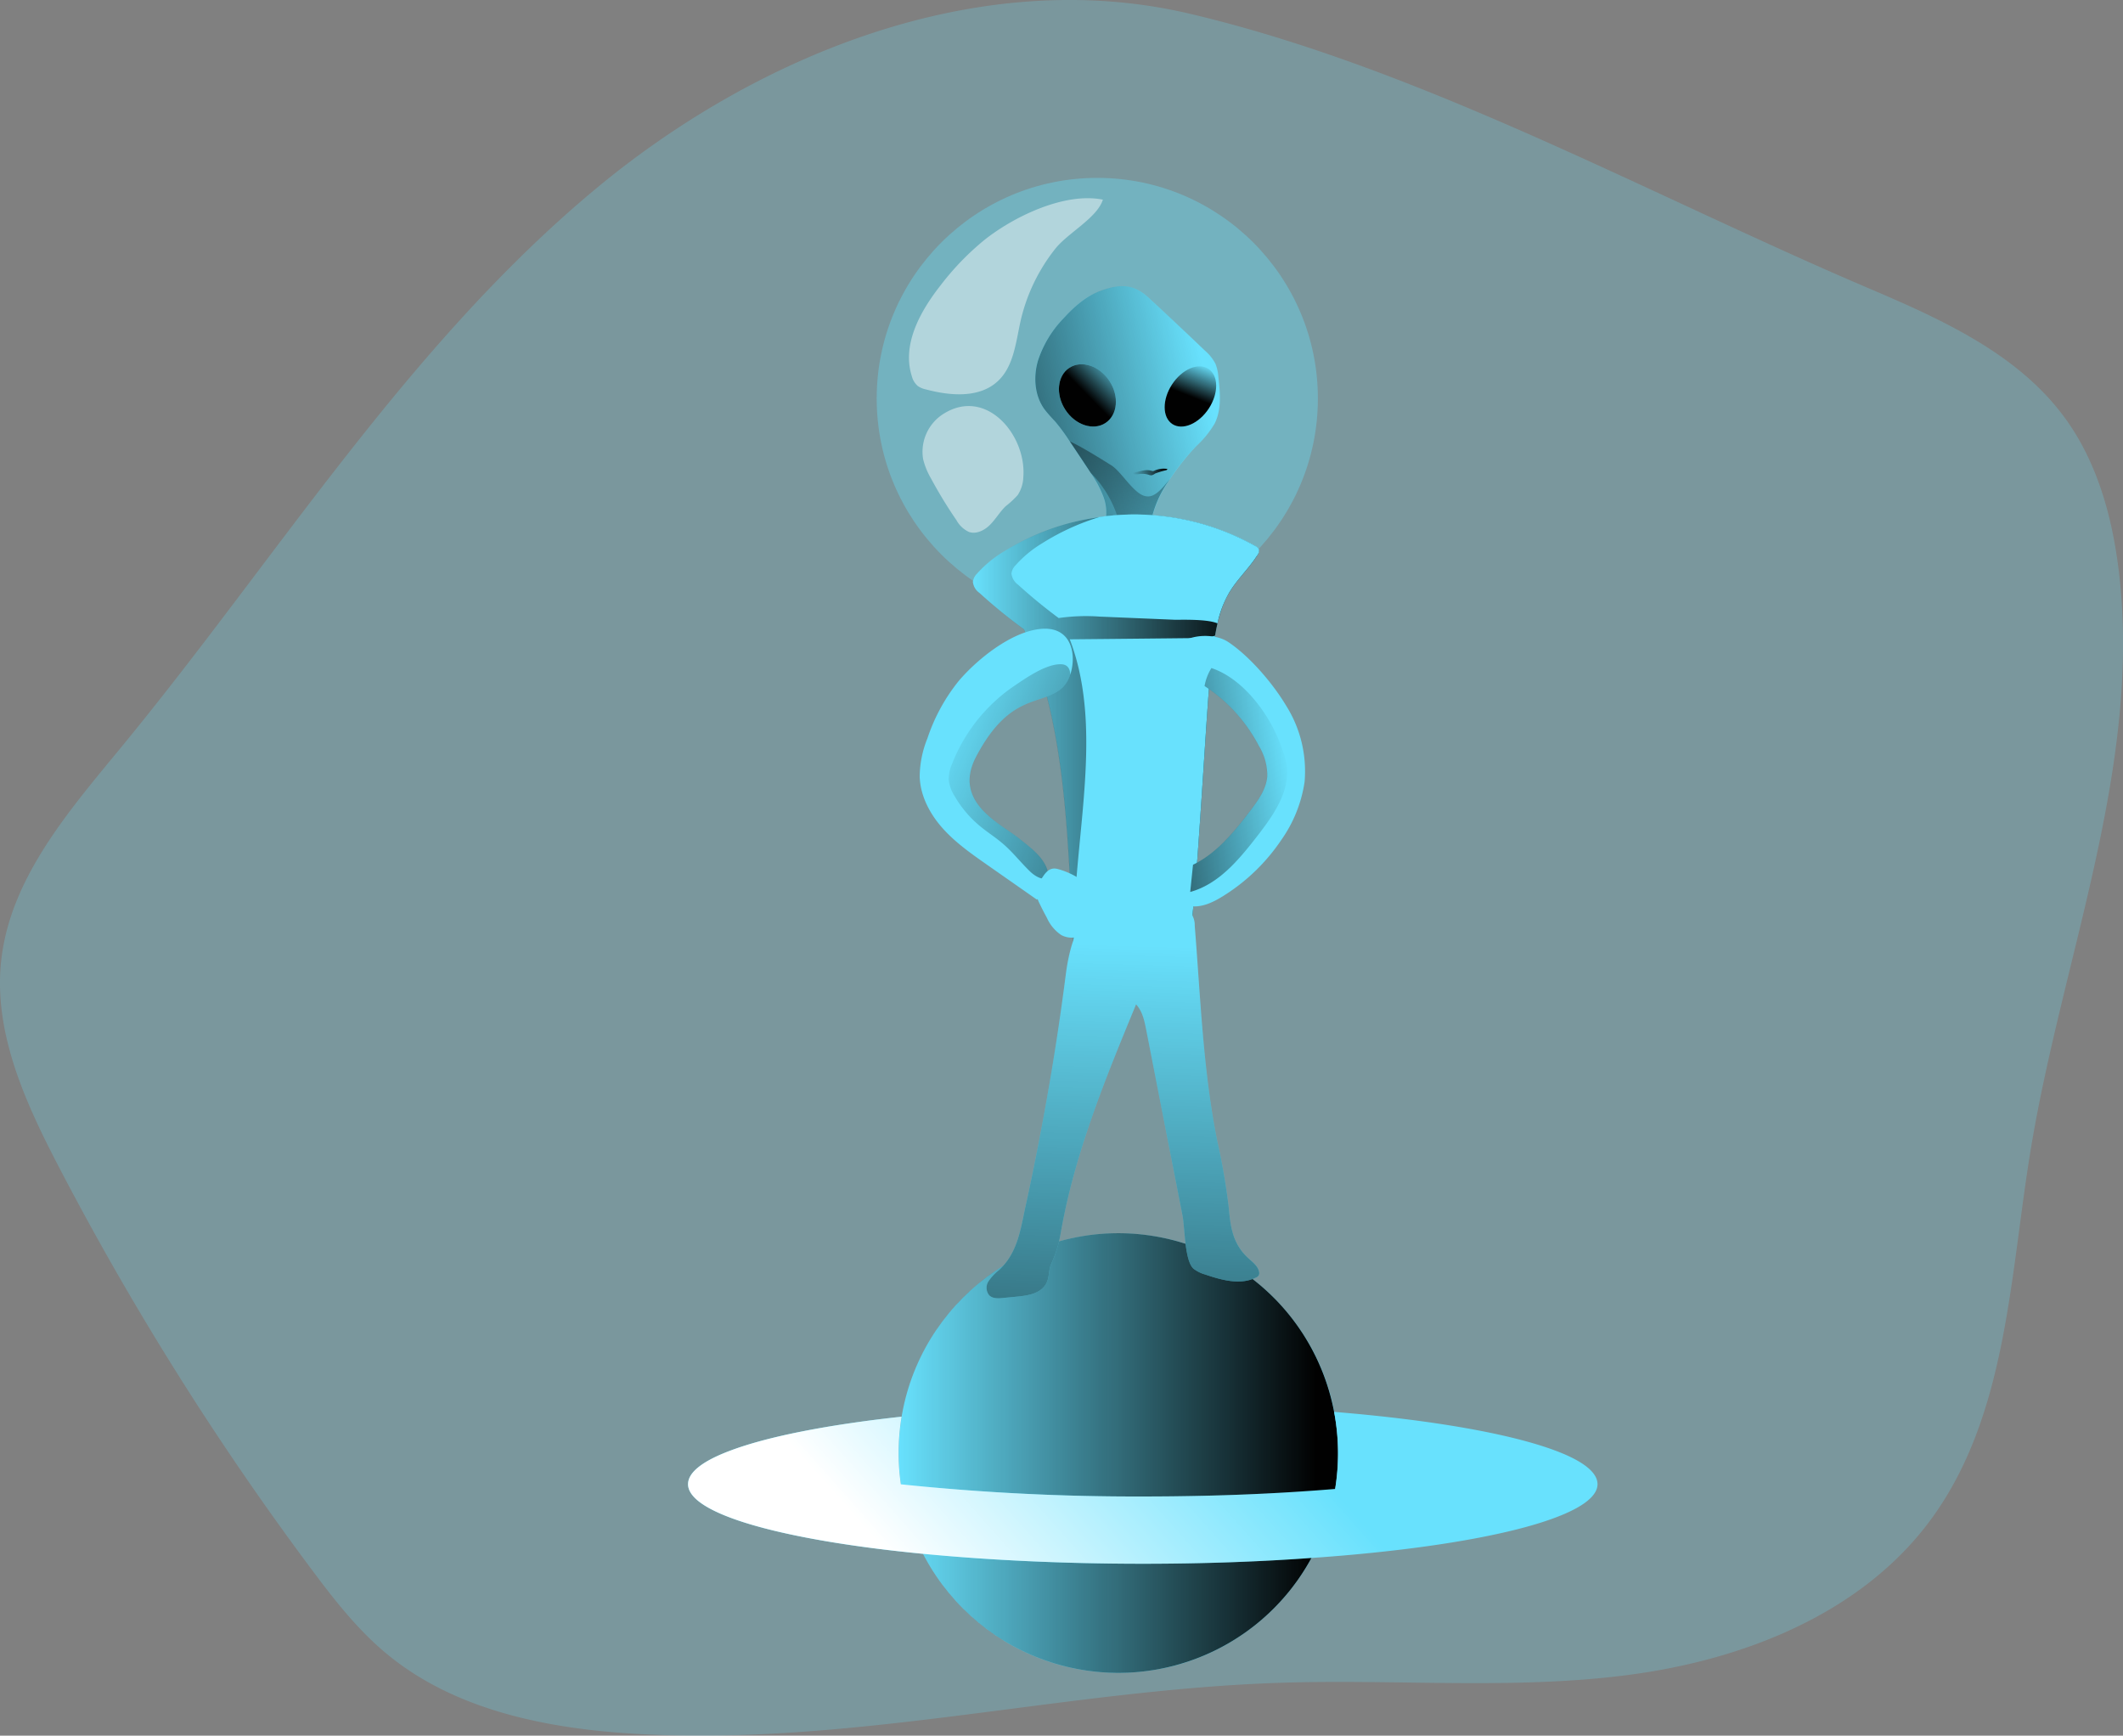 <svg id="Layer_1" data-name="Layer 1" xmlns="http://www.w3.org/2000/svg" xmlns:xlink="http://www.w3.org/1999/xlink" viewBox="0 0 509.21 416.25"><rect x="0" y="0" width="509.21" height="416.25" fill="#808080" stroke="none"/><defs><linearGradient id="linear-gradient" x1="230.39" y1="357.8" x2="335.78" y2="357.8" gradientUnits="userSpaceOnUse"><stop offset="0" stop-color="#010101" stop-opacity="0"/><stop offset="0.95" stop-color="#010101"/></linearGradient><linearGradient id="linear-gradient-2" x1="306.71" y1="112.13" x2="221.94" y2="130.69" xlink:href="#linear-gradient"/><linearGradient id="linear-gradient-3" x1="283.49" y1="96.5" x2="275.28" y2="104.55" gradientTransform="translate(101.78 -133.75) rotate(33.14)" xlink:href="#linear-gradient"/><linearGradient id="linear-gradient-4" x1="303.45" y1="96.6" x2="300.18" y2="104.81" gradientTransform="translate(223.58 -204.17) rotate(56.86)" xlink:href="#linear-gradient"/><linearGradient id="linear-gradient-5" x1="281.42" y1="149.64" x2="287.74" y2="56.04" xlink:href="#linear-gradient"/><linearGradient id="linear-gradient-6" x1="286.53" y1="122.56" x2="294.77" y2="122.56" xlink:href="#linear-gradient"/><linearGradient id="linear-gradient-7" x1="248.18" y1="190.72" x2="316.82" y2="190.72" xlink:href="#linear-gradient"/><linearGradient id="linear-gradient-8" x1="286.43" y1="235.94" x2="280.94" y2="431.34" xlink:href="#linear-gradient"/><linearGradient id="linear-gradient-9" x1="240.19" y1="183.57" x2="334.49" y2="221.16" xlink:href="#linear-gradient"/><linearGradient id="linear-gradient-10" x1="324.26" y1="192.93" x2="266.43" y2="202.32" xlink:href="#linear-gradient"/><linearGradient id="linear-gradient-11" x1="313.72" y1="343.25" x2="242.98" y2="406.06" gradientUnits="userSpaceOnUse"><stop offset="0" stop-color="#fff" stop-opacity="0"/><stop offset="0.95" stop-color="#fff"/></linearGradient></defs><title>Alien 1</title><path d="M157.36,54.91c-45,37.56-76.3,88.5-113.55,133.74C31.18,204,17.19,220.11,15.1,239.88c-1.81,17.18,5.8,33.83,13.77,49.15a707.26,707.26,0,0,0,60.6,96.55c5.43,7.29,11.07,14.53,18.06,20.33,15.92,13.22,37.34,17.75,58,19.12,52.34,3.47,104.26-10.5,156.69-12.14C350,412,378,414.61,405.53,411s55.68-14.66,72.24-37c18.4-24.82,19.08-58,24.05-88.45C509.43,238.83,528.74,192.89,523,146,521.4,133,517.76,120,510.06,109.5c-11.31-15.45-29.75-23.67-47.36-31.18C410.38,56,355.58,25.62,300.05,12.59,249.44.73,196,22.67,157.36,54.91Z" transform="translate(-14.83 -9.33)" fill="#68e1fd" opacity="0.24" style="isolation:isolate"/><circle cx="268.25" cy="348.48" r="52.71" fill="#68e1fd"/><path d="M335.78,357.82a53.83,53.83,0,0,1-.69,8.59,52,52,0,0,1-5.7,16.55,52.69,52.69,0,0,1-93.15-1,53.07,53.07,0,0,1-5.85-24.15,52.61,52.61,0,0,1,6.54-25.47h0a52.68,52.68,0,0,1,97.89,15.58A53.66,53.66,0,0,1,335.78,357.82Z" transform="translate(-14.83 -9.33)" fill="url(#linear-gradient)"/><circle cx="263.19" cy="95.57" r="52.91" fill="#68e1fd" opacity="0.36"/><path d="M270,85.6a26.57,26.57,0,0,0-6.23,10.22c-1.12,3.87-.82,8.29,1.51,11.57.79,1.11,1.77,2,2.66,3.07a47.62,47.62,0,0,1,3.58,4.9l4.26,6.41a31.23,31.23,0,0,1,3.62,6.51,10.52,10.52,0,0,1,.21,7.31,11.67,11.67,0,0,1-2.65,3.82,22.35,22.35,0,0,1-7.65,5.11c-2.16.87-4.47,1.4-6.53,2.48a13.64,13.64,0,0,0-5.81,5.93,1.18,1.18,0,0,0-.17.7c.08.5.69.69,1.19.77a108.8,108.8,0,0,0,39.25-.8c-.52-2.77-1.07-5.61-2.55-8-.77-1.25-1.77-2.34-2.49-3.61a12.4,12.4,0,0,1-1-8.72,26.09,26.09,0,0,1,3.67-8.14,57.93,57.93,0,0,1,6.92-8.85,23.42,23.42,0,0,0,4.39-5.4c1.68-3.35,1.31-7.33.89-11.06a10.63,10.63,0,0,0-.71-3.26,10.73,10.73,0,0,0-2.54-3.16q-6.69-6.4-13.5-12.68c-3.72-3.43-7-3.29-11.62-1.58C275.3,80.37,272.37,83,270,85.6Z" transform="translate(-14.83 -9.33)" fill="#68e1fd"/><path d="M306.14,110.87a23.9,23.9,0,0,1-4.39,5.41,55.41,55.41,0,0,0-6.29,7.89l-.63.94a26,26,0,0,0-3.67,8.16c-.07.33-.13.66-.18,1a.13.13,0,0,1,0,.09,11.91,11.91,0,0,0,1.24,7.6c.72,1.28,1.71,2.37,2.49,3.62a23.11,23.11,0,0,1,2.54,8,108.8,108.8,0,0,1-39.25.79c-.5-.07-1.11-.26-1.19-.76a1.11,1.11,0,0,1,.17-.7,13.46,13.46,0,0,1,5.81-5.92,68.56,68.56,0,0,1,6.53-2.49,22.34,22.34,0,0,0,7.66-5.11,11.54,11.54,0,0,0,2.64-3.82,10.49,10.49,0,0,0-.21-7.3,26.72,26.72,0,0,0-2.95-5.5l-.66-1c-1.42-2.14-2.84-4.28-4.26-6.4a.61.61,0,0,1-.1-.14,46.81,46.81,0,0,0-3.48-4.76c-.91-1-1.88-2-2.68-3.08-2.32-3.27-2.62-7.7-1.49-11.57A26.37,26.37,0,0,1,270,85.6c2.38-2.62,5.32-5.22,8.68-6.48,4.61-1.69,7.91-1.84,11.62,1.59q6.81,6.29,13.5,12.67a10.91,10.91,0,0,1,2.55,3.18,10.21,10.21,0,0,1,.7,3.24C307.45,103.55,307.82,107.51,306.14,110.87Z" transform="translate(-14.83 -9.33)" fill="url(#linear-gradient-2)"/><ellipse cx="275.66" cy="104.17" rx="6.32" ry="7.91" transform="translate(-26.95 158.3) rotate(-33.14)" fill="#68e1fd"/><ellipse cx="300.35" cy="104.4" rx="7.91" ry="5.27" transform="translate(33.91 289.5) rotate(-56.86)" fill="#68e1fd"/><ellipse cx="275.66" cy="104.17" rx="6.32" ry="7.91" transform="translate(-26.95 158.3) rotate(-33.14)" fill="url(#linear-gradient-3)"/><ellipse cx="300.35" cy="104.4" rx="7.91" ry="5.27" transform="translate(33.91 289.5) rotate(-56.86)" fill="url(#linear-gradient-4)"/><path d="M295.46,124.17l-.63.94a26,26,0,0,0-3.67,8.16c-.07.33-.13.66-.18,1a.13.13,0,0,1,0,.09c-.7,3.64-.46,7.53-2.2,10.93a2.09,2.09,0,0,1-1.23,1.19c-1.09.3-2-.73-2.4-1.66-.94-2.25-.9-4.7-1.24-7.08a26.62,26.62,0,0,0-7.45-15l-.66-1c-1.42-2.14-2.84-4.28-4.26-6.4a.61.61,0,0,1-.1-.14c3,1.31,8.75,5,9.74,5.6,2.48,1.37,5.42,6.81,8.26,7.49C291.52,128.82,293.11,127.08,295.46,124.17Z" transform="translate(-14.83 -9.33)" fill="url(#linear-gradient-5)"/><path d="M291,122.23a1,1,0,0,0,.44.07,1,1,0,0,0,.36-.14,5.37,5.37,0,0,1,2.82-.39.21.21,0,0,1,.15,0c.1.1-.05.25-.18.3a21.66,21.66,0,0,0-2.7.82,2.32,2.32,0,0,1-.86.43,1.86,1.86,0,0,1-.73-.14,5.24,5.24,0,0,0-1.93-.21,5.77,5.77,0,0,1-1.55.08c-.13,0-.28-.09-.26-.22s.15-.16.26-.18C288.2,122.46,289.53,121.79,291,122.23Z" transform="translate(-14.83 -9.33)" fill="url(#linear-gradient-6)"/><path d="M292.75,155.59a1.09,1.09,0,0,1,.39,1.38" transform="translate(-14.83 -9.33)" fill="none"/><path d="M305.45,167.48c.75-5.48,1.36-11.17,4.17-15.94,1.89-3.22,4.68-5.82,6.73-8.94a1.79,1.79,0,0,0,.4-1.56,1.89,1.89,0,0,0-.86-.79,59.67,59.67,0,0,0-60.35,1.39,27.74,27.74,0,0,0-6.36,5.25,3.42,3.42,0,0,0-1,2,3.75,3.75,0,0,0,1.59,2.65,123.3,123.3,0,0,0,10.66,8.7c10.91,24.79,10.38,53,12.19,80,.14,2,.36,4.2,1.77,5.64a7.84,7.84,0,0,0,3.61,1.82,20.22,20.22,0,0,0,7,.92c7.74-.58,13.51-7.94,15.23-15.5S304.33,175.73,305.45,167.48Z" transform="translate(-14.83 -9.33)" fill="#68e1fd"/><path d="M316.34,142.61c-2,3.12-4.84,5.72-6.72,8.93-2.8,4.77-3.43,10.46-4.17,15.94-1.12,8.24-3.53,58.1-5.24,65.67-1.22,5.36-4.45,10.58-9,13.4a13.53,13.53,0,0,1-6.25,2.11,20.3,20.3,0,0,1-7-.94,7.82,7.82,0,0,1-3.6-1.8c-1.41-1.45-1.65-3.64-1.78-5.66-1.8-27-1.28-55.23-12.19-80a124.63,124.63,0,0,1-10.67-8.7,3.73,3.73,0,0,1-1.58-2.64,3.44,3.44,0,0,1,1-2,28.75,28.75,0,0,1,6.35-5.25,57.58,57.58,0,0,1,23.1-8.32h0a59.27,59.27,0,0,1,37.22,6.93,1.88,1.88,0,0,1,.86.81A1.75,1.75,0,0,1,316.34,142.61Z" transform="translate(-14.83 -9.33)" fill="url(#linear-gradient-7)"/><path d="M316.33,142.61c-2,3.12-4.83,5.72-6.72,8.93a25.16,25.16,0,0,0-2.76,7.29c-2.58-1.13-9.36-.82-10.36-.87l-18-.76a45.83,45.83,0,0,0-9.74.35c-3.38-2.51-6.64-5.18-9.74-8a3.81,3.81,0,0,1-1.58-2.67,3.34,3.34,0,0,1,1-2,27.18,27.18,0,0,1,6.35-5.25,56.39,56.39,0,0,1,13.86-6.33h0a59.21,59.21,0,0,1,37.22,6.94,1.81,1.81,0,0,1,.86.8A1.75,1.75,0,0,1,316.33,142.61Z" transform="translate(-14.83 -9.33)" fill="#68e1fd"/><path d="M306.27,161.76c-.33,1.91-.56,3.84-.82,5.72-1.13,8.24-3.54,58.1-5.25,65.67-1.22,5.36-4.45,10.58-9,13.4a25,25,0,0,1-4-.82,8,8,0,0,1-3.62-1.82c-1.39-1.46-10.86-1.65-11-3.64-1.69-25.46,7.91-53.92-1.16-77.62q15.72-.14,31.45-.31A7.62,7.62,0,0,0,306.27,161.76Z" transform="translate(-14.83 -9.33)" fill="#68e1fd"/><path d="M271.53,171.13a7.55,7.55,0,0,1-1.82,3.08c-5,4.57-12.54,1-20.74,16.57-5.76,11,5.84,16,10.48,19.79,2.38,1.91,5,3.82,6.27,6.6a7,7,0,0,1,.6,2.66c.09,2.2-.82,4.41-2.82,5.23-3.94-2.77-7.91-5.53-11.86-8.3-3.79-2.65-7.63-5.34-10.71-8.79s-5.38-7.8-5.51-12.45a25.06,25.06,0,0,1,1.86-9.13,43.87,43.87,0,0,1,7.57-13.83c4.34-5.08,12.28-11.5,19.2-12.36C271.94,159.2,273.11,166.4,271.53,171.13Z" transform="translate(-14.83 -9.33)" fill="#68e1fd"/><path d="M327.74,196.85a32.32,32.32,0,0,1-5.6,13.94A46.21,46.21,0,0,1,308,224.35c-2.29,1.41-4.94,2.66-7.63,2.29s-5.18-3-4.47-5.61c.61-2.24,3-3.28,5.12-4.32l.39-.19c5.57-2.82,9.61-7.9,13.38-12.86,1.87-2.48,3.8-5.14,4-8.24a13.65,13.65,0,0,0-2-7.18,38.65,38.65,0,0,0-13-14.38,3.16,3.16,0,0,0-.39-.28,23.43,23.43,0,0,1-4.67-3.39c-6.92-7.33,5.42-10.4,10.67-6.91s10.82,10.08,13.93,15.31A29.47,29.47,0,0,1,327.74,196.85Z" transform="translate(-14.83 -9.33)" fill="#68e1fd"/><path d="M270.46,243.07q-2.37,18.54-5.85,36.93-1.73,9.19-3.73,18.32c-1.25,5.66-1.87,11.21-6.23,15.41l-.23.22a12.26,12.26,0,0,0-2.49,2.65,2.86,2.86,0,0,0,.18,3.38c.83.81,2.15.75,3.3.63l3.22-.31c2.36-.23,5-.57,6.56-2.33s.95-3.69,1.77-5.52a28.42,28.42,0,0,0,2.26-7.25c3.28-19.07,10.72-37.14,18.1-55,1.52,1.62,2,3.92,2.43,6.09L295.56,286l2.9,14.84c.58,2.93.48,10.9,2.67,12.78a8.26,8.26,0,0,0,2.79,1.37c4,1.36,8.46,2.59,12.2.71a1.41,1.41,0,0,0,.63-.52,1.19,1.19,0,0,0,.09-.77c-.25-1.42-1.54-2.37-2.6-3.34-3.61-3.3-4.25-7.21-4.65-11.78a151.71,151.71,0,0,0-2.81-16.37c-3.4-17-4-34.36-5.39-51.61a4.71,4.71,0,0,0-1-3.08c-1.25-1.23-3.32-.7-5-.09-5.48,2-10.68-3.91-16.16-1.88C273.46,228.36,271.3,236.5,270.46,243.07Z" transform="translate(-14.83 -9.33)" fill="#68e1fd"/><path d="M270.46,243.07q-2.37,18.54-5.85,36.93-1.73,9.19-3.73,18.32c-1.25,5.66-1.87,11.21-6.23,15.41l-.23.22a12.26,12.26,0,0,0-2.49,2.65,2.86,2.86,0,0,0,.18,3.38c.83.81,2.15.75,3.3.63l3.22-.31c2.36-.23,5-.57,6.56-2.33s.95-3.69,1.77-5.52a28.42,28.42,0,0,0,2.26-7.25c3.28-19.07,10.72-37.14,18.1-55,1.52,1.62,2,3.92,2.43,6.09L295.56,286l2.9,14.84c.58,2.93.48,10.9,2.67,12.78a8.26,8.26,0,0,0,2.79,1.37c4,1.36,8.46,2.59,12.2.71a1.41,1.41,0,0,0,.63-.52,1.19,1.19,0,0,0,.09-.77c-.25-1.42-1.54-2.37-2.6-3.34-3.61-3.3-4.25-7.21-4.65-11.78a151.71,151.71,0,0,0-2.81-16.37c-3.4-17-4-34.36-5.39-51.61a4.71,4.71,0,0,0-1-3.08c-1.25-1.23-3.32-.7-5-.09-5.48,2-10.68-3.91-16.16-1.88C273.46,228.36,271.3,236.5,270.46,243.07Z" transform="translate(-14.83 -9.33)" fill="url(#linear-gradient-8)"/><path d="M259.66,86.14c-1.17,5.15-1.63,11-5.49,14.59-4.41,4.12-11.38,3.55-17.21,2a5.33,5.33,0,0,1-2-.83,4.67,4.67,0,0,1-1.44-2.4c-2.38-7.54,2-15.48,6.88-21.7a65,65,0,0,1,10.44-10.84c7-5.61,19.29-11.61,28.52-9.75C278,61.57,271,65.18,268,68.92A43.34,43.34,0,0,0,259.66,86.14Z" transform="translate(-14.83 -9.33)" fill="#fff" opacity="0.45"/><path d="M241.24,108.51a10.76,10.76,0,0,0-5,10.92,17.54,17.54,0,0,0,1.91,4.67,108,108,0,0,0,6.1,10,6.58,6.58,0,0,0,3,2.81c1.8.6,3.77-.42,5.1-1.78s2.28-3,3.65-4.36a22.9,22.9,0,0,0,2.93-2.71,8.36,8.36,0,0,0,1.35-4.35C261.05,113.73,251.46,102.2,241.24,108.51Z" transform="translate(-14.83 -9.33)" fill="#fff" opacity="0.45"/><path d="M249,190.78c-5.76,11,5.84,16,10.48,19.79,2.38,1.91,5,3.82,6.27,6.6a7,7,0,0,1,.6,2.66c-1.32.74-3.14-.28-4.33-1.38-2.39-2.28-4.39-4.93-6.9-7-1.56-1.32-3.3-2.43-4.88-3.71a26.61,26.61,0,0,1-6.46-7.52,9,9,0,0,1-1.39-3.84,9.31,9.31,0,0,1,.85-4,40.44,40.44,0,0,1,15-18.65c2.75-1.87,7.5-5.16,11-5.1,1.65,0,2.25,1.07,2.3,2.5a7.55,7.55,0,0,1-1.82,3.08C264.74,178.78,257.17,175.2,249,190.78Z" transform="translate(-14.83 -9.33)" fill="url(#linear-gradient-9)"/><path d="M323.55,193.64c.39,6.07-3.51,11.49-7.24,16.31-4.34,5.57-9.17,11.42-16,13.29.22-2.17.45-4.36.67-6.53l.39-.19c5.57-2.82,9.61-7.9,13.38-12.86,1.87-2.48,3.8-5.14,4-8.24a13.65,13.65,0,0,0-2-7.18,38.65,38.65,0,0,0-13-14.38,12.21,12.21,0,0,1,1.64-4.32c8,2.65,14.53,11.91,17,19.54A17.84,17.84,0,0,1,323.55,193.64Z" transform="translate(-14.83 -9.33)" fill="url(#linear-gradient-10)"/><path d="M277.38,224.14a8.42,8.42,0,0,1,.15,3.32,8.84,8.84,0,0,1-1.84,5.12,5.3,5.3,0,0,1-6.3,1,9.66,9.66,0,0,1-3.44-4.1c-.68-1.24-1.33-2.51-1.94-3.8-1.12-2.38-.48-4,.92-6.05.87-1.31,1.81-2.32,3.49-1.92C271.48,218.47,276.37,220.93,277.38,224.14Z" transform="translate(-14.83 -9.33)" fill="#68e1fd"/><path d="M398,365.27c0,8-28.4,14.92-68.61,17.69-12.51.91-26.17,1.39-40.46,1.39-19.11,0-37.08-.88-52.69-2.38-33.62-3.26-56.38-9.53-56.38-16.7,0-2.9,3.65-5.64,10.22-8.08,8.92-3.35,23.24-6.18,41-8.11a52.33,52.33,0,0,0-.72,8.74,51.45,51.45,0,0,0,.54,7.48,543,543,0,0,0,58,2.92c16.49,0,32.14-.63,46.16-1.81a53.4,53.4,0,0,0-.24-18.48c23.3,1.9,42.11,5.19,53,9.26C394.36,359.63,398,362.37,398,365.27Z" transform="translate(-14.83 -9.33)" fill="#68e1fd"/><path d="M398,365.27c0,8-28.4,14.92-68.61,17.69-12.51.91-26.17,1.39-40.46,1.39-19.11,0-37.08-.88-52.69-2.38-33.62-3.26-56.38-9.53-56.38-16.7,0-2.9,3.65-5.64,10.22-8.08,8.92-3.35,23.24-6.18,41-8.11a52.33,52.33,0,0,0-.72,8.74,51.45,51.45,0,0,0,.54,7.48,543,543,0,0,0,58,2.92c16.49,0,32.14-.63,46.16-1.81a53.4,53.4,0,0,0-.24-18.48c23.3,1.9,42.11,5.19,53,9.26C394.36,359.63,398,362.37,398,365.27Z" transform="translate(-14.83 -9.33)" fill="url(#linear-gradient-11)"/></svg>